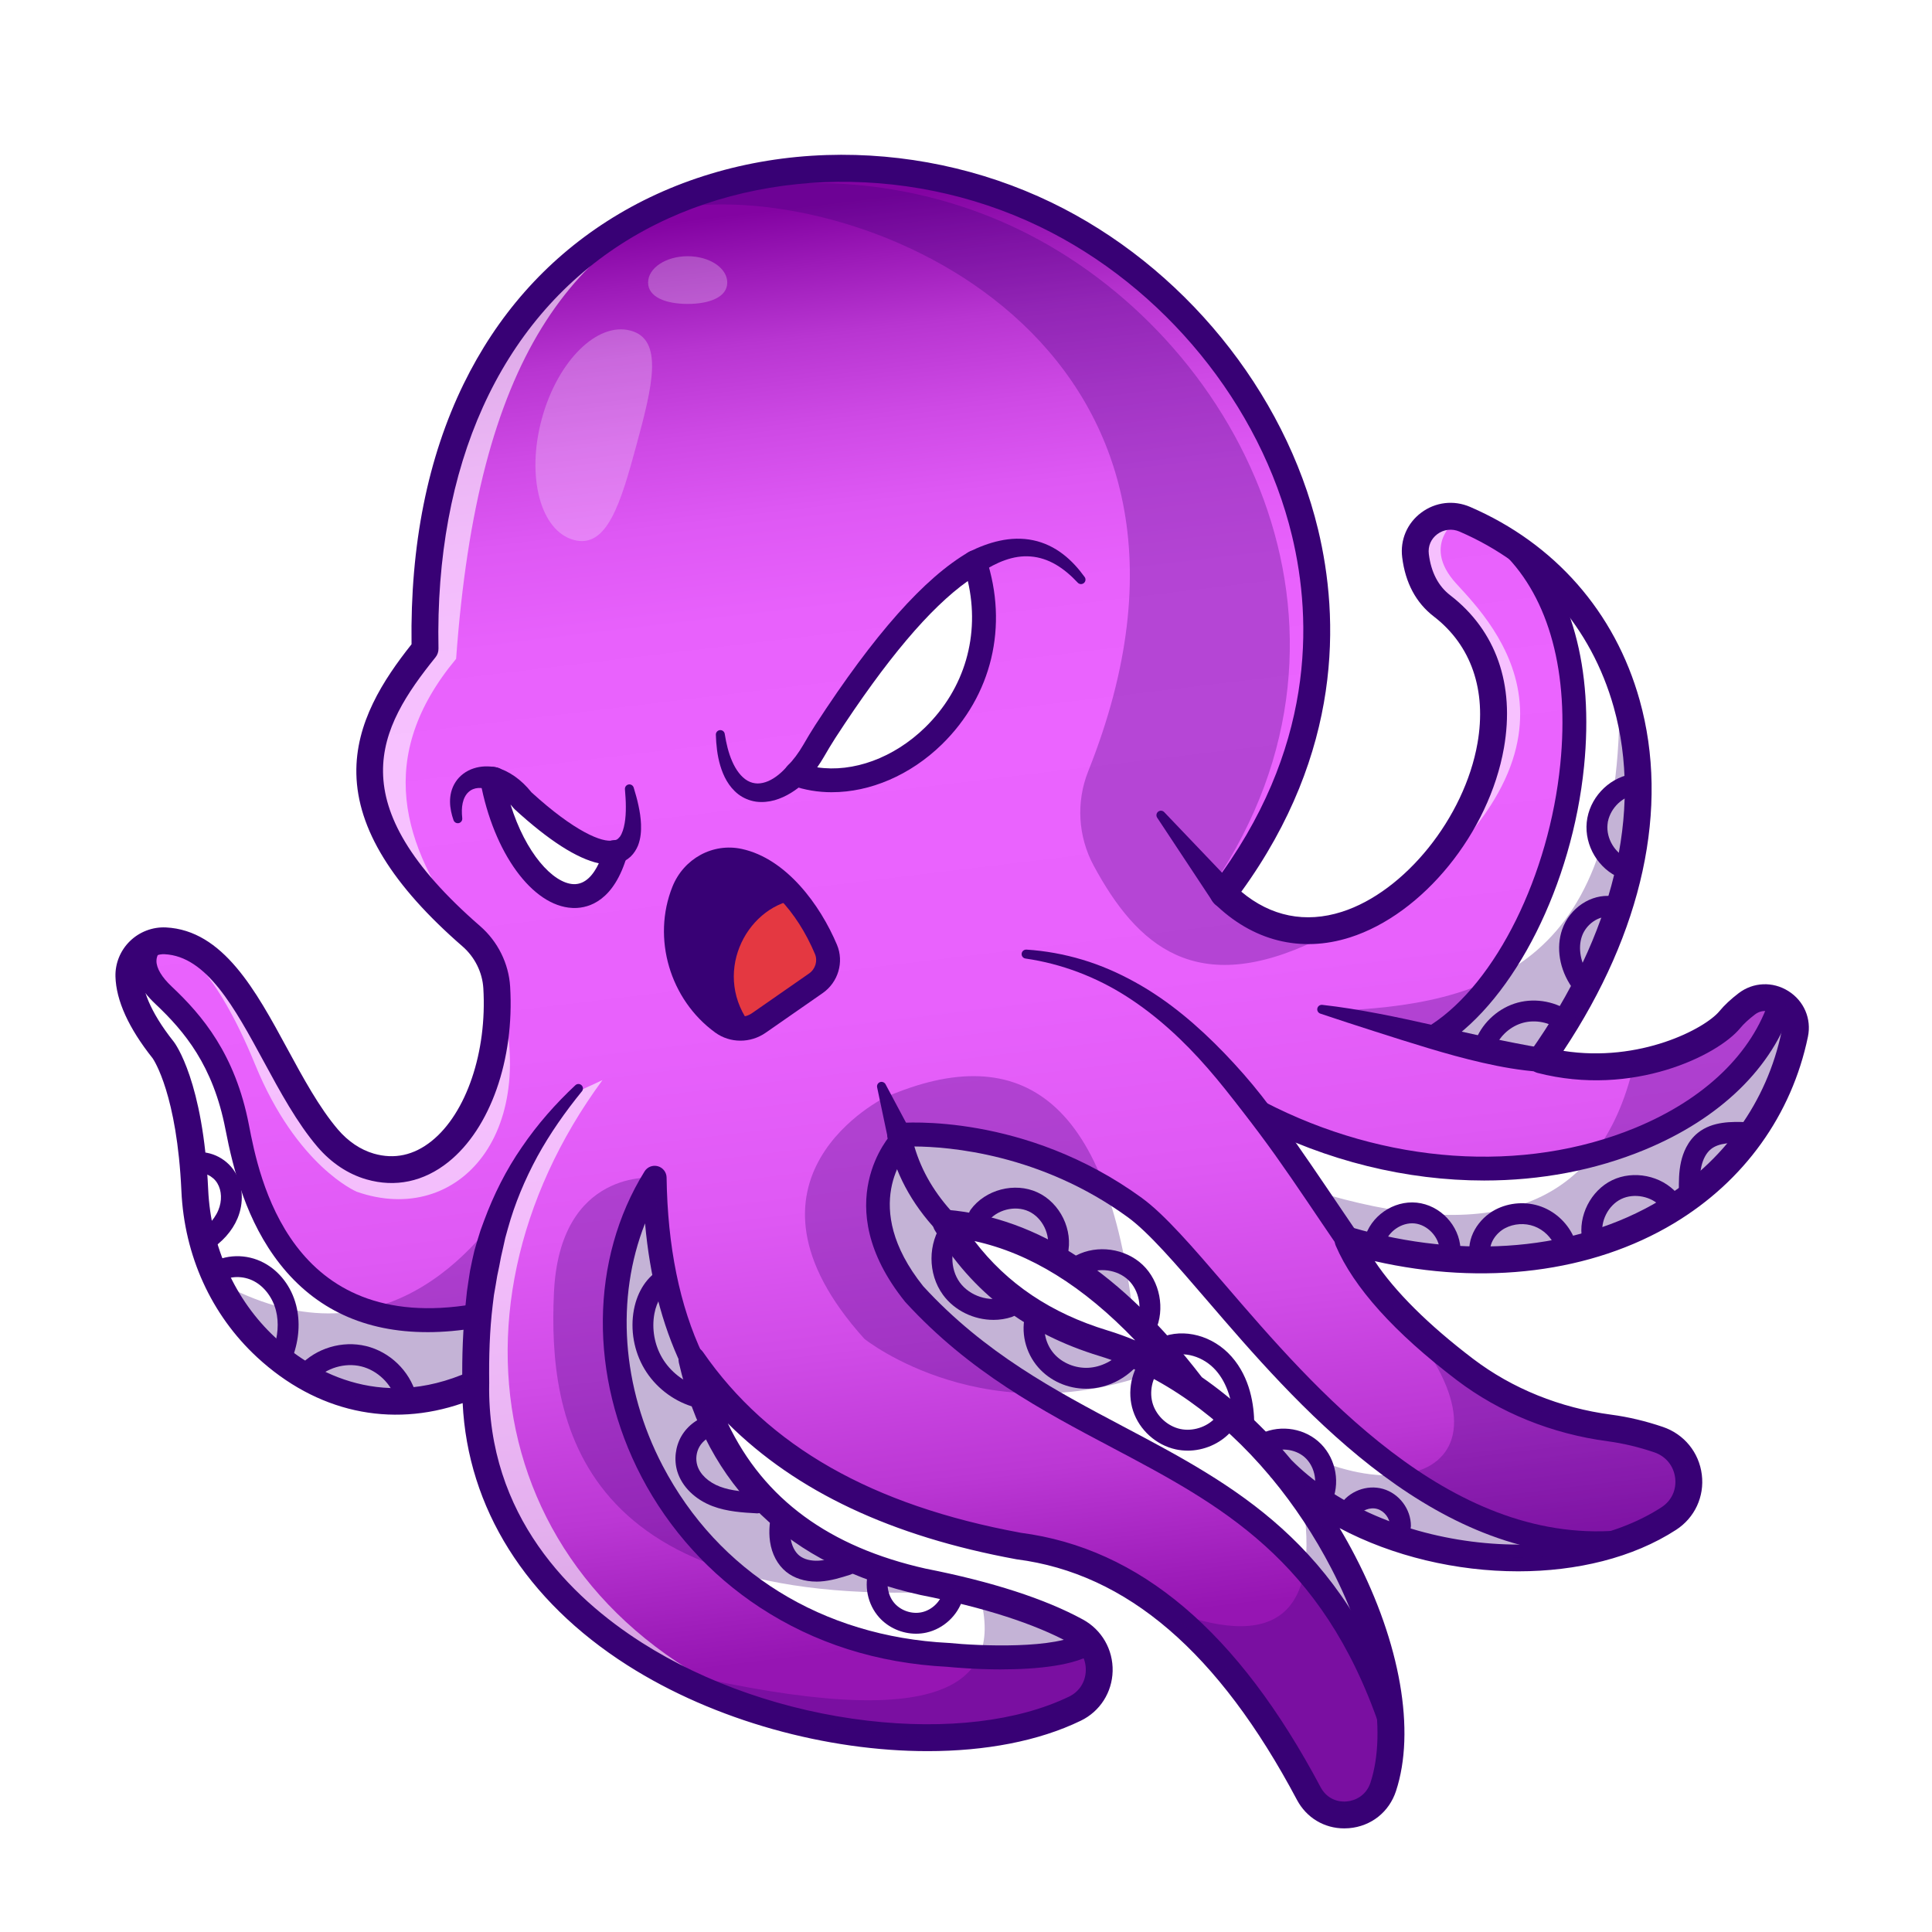 <svg width="251" height="251" viewBox="0 0 251 251" fill="none" xmlns="http://www.w3.org/2000/svg">
<g filter="url(#filter0_d_2021_4820)">
<path d="M231.444 126.257C231.405 126.233 231.387 126.223 231.387 126.223C230.096 125.422 228.362 125.332 226.934 126.42C226.089 127.068 225.319 127.758 224.728 128.473C223.043 130.523 218.329 133.172 212.284 134.175H212.282C209.555 134.637 206.556 134.756 203.441 134.333H203.438C202.368 134.191 201.284 133.981 200.19 133.701C200.193 133.693 200.198 133.69 200.201 133.683C200.224 133.652 200.247 133.618 200.271 133.587C213.228 115.239 215.319 97.72 210.346 84.389C207.627 77.093 202.79 71.054 196.461 66.811C194.543 65.52 192.485 64.4 190.307 63.46C190.087 63.364 189.862 63.294 189.636 63.232H189.634C188.747 62.996 187.855 63.035 187.052 63.294C185.077 63.929 183.607 65.862 183.898 68.198C184.188 70.53 185.103 72.99 187.342 74.714C196.479 81.743 195.312 94.052 189.535 103.567C188.519 105.241 187.366 106.825 186.098 108.279C186.096 108.287 186.09 108.29 186.088 108.29C183.929 110.765 181.453 112.864 178.804 114.373C177.521 115.106 176.2 115.697 174.857 116.125C169.546 117.818 163.885 116.97 158.932 112.071C185.02 77.715 165.171 38.023 135.812 23.86C124.623 18.464 111.64 16.585 99.409 18.7C97.929 18.956 96.456 19.27 95.002 19.646C91.047 20.657 87.203 22.119 83.564 24.031C83.556 24.034 83.554 24.039 83.549 24.039H83.541C66.947 32.769 54.63 50.992 55.221 80.299C47.264 90.167 42.272 100.757 60.483 116.975C60.727 117.193 60.978 117.413 61.235 117.633C62.971 119.145 64.117 121.213 64.446 123.473C64.488 123.74 64.519 124.012 64.534 124.287C65.374 138.296 57.73 150.331 48.075 147.544C45.909 146.92 44.029 145.577 42.565 143.859C36.401 136.637 32.654 123.776 25.754 119.58C24.453 118.789 23.038 118.305 21.472 118.227C20.876 118.196 20.298 118.284 19.767 118.471C17.983 119.098 16.69 120.814 16.742 122.815C16.799 125.023 17.823 128.172 21.221 132.439C21.221 132.439 24.681 136.951 25.305 150.629C25.492 154.755 26.498 158.785 28.263 162.443C29.797 165.651 31.918 168.58 34.574 171.04C41.533 177.484 51.222 180.49 61.807 175.737C61.782 177.551 61.872 179.314 62.082 181.022V181.045C63.806 195.303 73.326 205.904 85.519 212.708C103.138 222.536 126.344 224.436 139.664 217.977C143.088 216.316 143.725 211.985 141.527 209.315C141.087 208.776 140.527 208.304 139.853 207.936C137.106 206.438 133.192 204.805 127.629 203.291C125.349 202.672 122.79 202.068 119.924 201.506C103.683 197.872 93.507 188.416 89.901 172.652C89.899 172.644 89.899 172.642 89.899 172.642C99.116 185.97 113.812 193.452 132.323 196.858C134.107 197.086 135.838 197.439 137.528 197.913C142.44 199.282 146.965 201.653 151.154 204.911C158.38 210.525 164.596 218.765 170.033 229.014C172.216 233.124 178.255 232.562 179.704 228.143C180.513 225.678 180.824 222.84 180.684 219.763C180.274 210.772 176.023 199.766 169.144 190.301C168.276 189.101 167.361 187.929 166.412 186.786C167.198 187.592 168.035 188.354 168.924 189.08C169.01 189.15 169.098 189.222 169.188 189.292C169.603 189.627 170.033 189.951 170.471 190.27L170.479 190.277C181.298 198.115 197.925 200.575 210.296 196.394H210.299C212.642 195.601 214.832 194.57 216.799 193.292C220.83 190.677 220.019 184.578 215.47 183.036C213.573 182.393 211.416 181.83 209.109 181.524C202.295 180.622 195.797 178.088 190.323 173.928C186.998 171.398 183.701 168.57 180.951 165.587C180.458 165.061 179.986 164.524 179.535 163.99V163.982C177.983 162.145 176.669 160.258 175.705 158.36C175.5 157.959 175.311 157.552 175.134 157.147C203.438 165.4 228.466 153.026 233.17 130.337C233.536 128.59 232.714 127.078 231.441 126.259L231.444 126.257ZM143.365 170.509C134.871 167.919 127.837 163.07 122.928 154.913C135.423 155.999 145.734 164.2 154.897 176.162C151.309 173.702 147.442 171.753 143.365 170.509Z" fill="url(#paint0_linear_2021_4820)"/>
<g opacity="0.6">
<path d="M178.688 115.298L178.799 114.373C181.448 112.867 183.926 110.765 186.083 108.29C186.085 108.29 186.09 108.287 186.093 108.279C187.36 106.825 188.514 105.242 189.53 103.567C195.307 94.052 196.474 81.743 187.337 74.714C185.098 72.99 184.183 70.53 183.892 68.198C183.602 65.862 185.069 63.929 187.047 63.294C188.485 63.268 189.631 63.232 189.631 63.232C189.631 63.232 184.367 66.549 189.208 71.839C194.053 77.135 209.786 93.088 178.685 115.298H178.688Z" fill="white"/>
</g>
<g opacity="0.6">
<path d="M46.334 150.821C46.334 150.821 38.561 147.555 33.138 134.284C27.884 121.428 23.447 119.303 23.172 119.178L25.756 119.585C32.656 123.782 36.404 136.64 42.568 143.864C44.032 145.58 45.911 146.925 48.078 147.549C57.733 150.336 65.377 138.302 64.537 124.292C64.521 124.017 64.49 123.745 64.449 123.478H64.451C70.732 142.97 59.592 155.463 46.334 150.823V150.821Z" fill="white"/>
</g>
<g opacity="0.6">
<path d="M59.26 81.59C48.695 94.283 52.22 105.822 60.483 116.975C42.272 100.757 47.264 90.167 55.221 80.299C54.628 50.992 66.945 32.769 83.541 24.042H83.543L83.546 24.039C83.549 24.039 83.554 24.037 83.562 24.031C87.201 22.119 91.044 20.657 95 19.646C74.142 26.748 62.082 42.46 59.257 81.59H59.26Z" fill="white"/>
</g>
<g opacity="0.6">
<path d="M104.58 219.761C63.985 206.889 55.685 167.051 78.274 136.319L74.57 138.042L72.655 140.258C49.786 170.68 62.082 212.13 104.58 219.763V219.761Z" fill="white"/>
</g>
<path d="M141.53 209.315C139.996 214.437 123.153 210.997 123.153 210.997C87.252 209.188 70.581 172.318 85.055 149.006C85.179 157.86 86.662 165.823 89.899 172.639C89.899 172.639 89.899 172.642 89.901 172.65C93.509 188.414 103.683 197.869 119.924 201.503C129.783 203.444 135.981 205.819 139.853 207.934C140.527 208.302 141.084 208.773 141.527 209.312L141.53 209.315Z" fill="white"/>
<path d="M79.99 106.693C76.724 118.009 66.553 111.327 63.938 97.282L63.985 97.17C65.302 97.531 66.701 98.445 67.909 99.995C72.974 104.63 77.439 107.284 79.99 106.696V106.693Z" fill="white"/>
<path d="M103.416 96.592C104.224 95.771 104.999 94.755 105.697 93.555C106.189 92.71 106.684 91.865 107.218 91.04C113.123 81.951 120.03 72.876 126.66 69.045C132.469 86.665 115.673 100.962 103.413 96.592H103.416Z" fill="white"/>
<path d="M233.173 130.331C228.468 153.021 203.441 165.395 175.137 157.142C175.311 157.544 175.502 157.951 175.707 158.355L163.564 140.528C192.765 155.688 225.33 145.258 231.387 126.221C231.387 126.221 231.405 126.231 231.444 126.254C232.714 127.071 233.536 128.582 233.173 130.331Z" fill="white"/>
<path d="M200.271 133.587L186.806 130.409C202.839 119.948 212.137 82.269 196.453 66.811H196.455C214.355 78.809 220.312 105.2 200.268 133.587H200.271Z" fill="white"/>
<path d="M62.082 181.024C61.872 179.316 61.779 177.554 61.807 175.739C51.222 180.493 41.533 177.486 34.574 171.043C28.887 165.773 25.658 158.373 25.305 150.631C24.681 136.954 21.221 132.441 21.221 132.441C17.823 128.175 16.799 125.026 16.742 122.817C16.692 120.819 17.986 119.101 19.767 118.473H19.774C19.774 118.473 16.734 121.042 21.252 125.303C25.772 129.564 29.261 134.408 30.811 142.417C32.361 150.427 37.026 171.162 61.792 166.955L62.082 181.024Z" fill="white"/>
<path d="M147.434 152.881C132.518 142.031 116.826 143.454 116.826 143.454C116.907 143.848 117 144.232 117.101 144.613L116.953 144.356C116.953 144.356 109.336 152.365 118.763 164.117C139.879 187.17 168.162 183.295 180.681 219.763H180.684C180.222 209.629 174.888 196.946 166.415 186.783C176.697 197.322 196.246 201.143 210.296 196.392H210.299C179.403 198.826 158.341 160.818 147.432 152.881H147.434ZM143.365 170.509C134.871 167.919 127.837 163.07 122.928 154.913C135.423 155.999 145.734 164.2 154.897 176.162C151.309 173.702 147.442 171.753 143.365 170.509Z" fill="white"/>
<path d="M174.632 233.539C172.042 233.539 169.73 232.158 168.494 229.828C158.313 210.647 146.408 200.427 132.101 198.585C132.07 198.582 132.038 198.577 132.007 198.569C115.818 195.593 103.473 189.79 94.559 180.926C99.263 190.783 107.75 196.988 120.284 199.798C128.897 201.493 135.763 203.717 140.69 206.404C143.14 207.739 144.617 210.308 144.55 213.107C144.482 215.878 142.901 218.345 140.423 219.545C134.908 222.22 127.967 223.503 120.512 223.503C107.485 223.503 92.882 219.589 81.514 212.348C68.29 203.924 60.766 191.908 60.107 178.29C50.704 181.561 41.09 179.451 33.39 172.321C27.439 166.808 23.947 159.133 23.566 150.709C23.001 138.27 20.013 133.753 19.837 133.496C16.711 129.567 15.086 125.987 15 122.864C14.956 121.153 15.638 119.479 16.877 118.271C18.123 117.053 19.831 116.405 21.56 116.49C28.986 116.861 33.234 124.694 37.34 132.268C39.374 136.021 41.482 139.903 43.895 142.731C45.224 144.289 46.839 145.375 48.56 145.873C51.233 146.645 53.76 146.095 56.069 144.247C60.587 140.629 63.29 132.651 62.793 124.393C62.668 122.322 61.683 120.339 60.089 118.953C50.958 111.016 46.448 103.684 46.298 96.533C46.16 89.941 49.779 84.343 53.467 79.701C53.285 66.821 55.564 55.445 60.234 45.881C64.568 37.012 70.83 29.902 78.847 24.755C87.097 19.459 96.962 16.481 107.379 16.142C117.451 15.815 127.544 17.94 136.569 22.292C153.632 30.521 166.918 46.812 171.244 64.802C174.007 76.292 174.45 93.671 161.268 111.846C165.109 115.065 169.595 115.969 174.323 114.464C182.511 111.854 190.256 102.232 191.951 92.559C193.156 85.683 191.142 79.838 186.28 76.095C183.965 74.315 182.581 71.728 182.169 68.41C181.886 66.145 182.809 63.975 184.636 62.607C186.49 61.218 188.869 60.938 191 61.858C201.992 66.609 209.812 75.517 213.015 86.948C216.932 100.921 213.415 117.022 203.114 132.527C213.046 134.087 221.512 129.642 223.388 127.364C224.018 126.599 224.855 125.814 225.879 125.033C227.774 123.587 230.309 123.481 232.341 124.759C234.368 126.034 235.366 128.361 234.881 130.686C232.776 140.836 226.6 149.442 217.486 154.921C206.81 161.341 192.824 163.075 178.602 159.843C181.223 163.793 185.567 168.116 191.381 172.536C196.463 176.4 202.676 178.909 209.343 179.793C211.535 180.083 213.788 180.617 216.038 181.382C218.795 182.318 220.734 184.692 221.094 187.577C221.452 190.433 220.172 193.183 217.759 194.748C212.126 198.403 204.814 200.14 197.246 200.142C189.24 200.142 180.945 198.198 174.038 194.528C174.746 195.715 175.425 196.933 176.067 198.175C181.941 209.494 183.924 220.901 181.365 228.685C180.469 231.419 178.131 233.27 175.264 233.513C175.054 233.531 174.844 233.539 174.637 233.539H174.632ZM132.593 195.132C148.082 197.146 160.835 207.962 171.573 228.192C172.252 229.47 173.517 230.162 174.963 230.038C176.099 229.942 177.506 229.247 178.048 227.593C180.285 220.784 178.335 210.126 172.968 199.777C170.754 195.51 168.139 191.571 165.231 188.061C165.21 188.041 165.189 188.017 165.166 187.997C165.083 187.911 165.01 187.82 164.951 187.727C158.575 180.14 150.827 174.607 142.857 172.175C133.316 169.267 126.31 163.915 121.435 155.813C121.098 155.25 121.103 154.548 121.45 153.99C121.798 153.433 122.428 153.122 123.081 153.177C134.861 154.2 145.675 161.313 156.138 174.918C160.309 177.813 164.243 181.449 167.768 185.669C173.219 191.195 181.739 195.054 191.165 196.27C200.626 197.488 209.625 195.868 215.856 191.822C217.16 190.975 217.823 189.549 217.632 188.007C217.435 186.436 216.419 185.192 214.915 184.681C212.881 183.992 210.854 183.51 208.884 183.248C201.619 182.284 194.836 179.539 189.271 175.309C181.153 169.138 175.858 163.257 173.535 157.829C173.271 157.21 173.385 156.492 173.833 155.986C174.279 155.481 174.979 155.279 175.627 155.468C190.256 159.734 204.859 158.443 215.69 151.93C223.958 146.959 229.562 139.162 231.467 129.976C231.747 128.623 230.786 127.898 230.482 127.708C230.179 127.517 229.101 126.959 227.991 127.804C227.18 128.424 226.535 129.02 226.076 129.58C223.189 133.087 212.16 138.581 199.755 135.391C199.2 135.248 198.749 134.841 198.552 134.302C198.355 133.763 198.436 133.162 198.768 132.695C209.602 117.403 213.466 101.491 209.656 87.891C206.74 77.492 199.623 69.385 189.615 65.061C188.646 64.642 187.565 64.769 186.728 65.398C185.904 66.018 185.502 66.959 185.629 67.983C185.922 70.341 186.858 72.143 188.408 73.335C194.348 77.907 196.829 84.949 195.388 93.163C193.457 104.181 184.857 114.767 175.386 117.786C168.968 119.831 162.691 118.243 157.706 113.313C157.084 112.696 157.014 111.716 157.543 111.019C170.868 93.472 170.505 76.645 167.856 65.619C163.769 48.618 151.201 33.22 135.058 25.433C117.43 16.932 96.109 17.816 80.734 27.689C64.926 37.839 56.486 56.508 56.966 80.263C56.974 80.673 56.836 81.074 56.58 81.393C49.112 90.654 43.936 100.294 62.378 116.319C64.674 118.315 66.095 121.179 66.276 124.181C66.846 133.662 63.697 142.607 58.252 146.966C55.05 149.527 51.365 150.307 47.596 149.219C45.214 148.532 43.019 147.07 41.243 144.991C38.592 141.886 36.396 137.84 34.276 133.926C30.461 126.889 26.855 120.244 21.387 119.969C20.627 119.933 19.87 120.22 19.316 120.762C18.764 121.301 18.471 122.014 18.489 122.768C18.53 124.391 19.277 127.195 22.587 131.355C22.76 131.583 26.41 136.492 27.047 150.551C27.384 157.946 30.559 164.947 35.759 169.762C40.041 173.725 49.024 179.568 61.095 174.148C61.639 173.904 62.269 173.953 62.767 174.283C63.264 174.609 63.56 175.169 63.552 175.765C63.293 192.963 74.197 203.553 83.388 209.408C91.703 214.706 102.109 218.304 112.685 219.54C122.954 220.74 132.264 219.628 138.902 216.412C140.219 215.772 141.027 214.507 141.064 213.027C141.1 211.516 140.335 210.186 139.018 209.468C134.4 206.949 127.863 204.844 119.587 203.216C119.571 203.214 119.558 203.211 119.543 203.206C102.446 199.38 91.9 189.228 88.196 173.028C88.009 172.214 88.427 171.38 89.194 171.043C89.959 170.706 90.855 170.96 91.33 171.647C99.797 183.893 113.296 191.576 132.591 195.129L132.593 195.132ZM126.606 157.236C130.851 162.793 136.535 166.605 143.876 168.842C145.086 169.21 146.289 169.646 147.484 170.143C140.719 163.075 133.819 158.811 126.606 157.236Z" fill="#380175"/>
<path d="M60.066 175.773C60.006 172.23 60.138 168.666 60.525 165.107L60.664 163.772L60.859 162.44L61.064 161.108C61.149 160.665 61.242 160.224 61.336 159.783L61.636 158.467C61.758 158.031 61.885 157.598 62.017 157.168L62.417 155.875L62.883 154.602C64.135 151.217 65.763 147.969 67.803 145.028C69.817 142.07 72.178 139.393 74.752 136.987C74.987 136.767 75.356 136.78 75.576 137.016C75.778 137.231 75.783 137.56 75.602 137.781C73.417 140.463 71.439 143.283 69.806 146.261C68.189 149.25 66.877 152.368 65.981 155.61L65.644 156.823L65.371 158.055L65.091 159.283L64.856 160.522L64.597 161.756L64.389 163.003L64.171 164.249L64.016 165.509C63.606 168.871 63.511 172.287 63.557 175.708V175.721C63.57 176.683 62.8 177.476 61.839 177.489C60.877 177.502 60.084 176.737 60.071 175.773H60.066Z" fill="#380175"/>
<path d="M130.107 212.884C126.676 212.884 123.768 212.617 123.037 212.545C113.996 212.083 105.811 209.486 98.704 204.823C92.247 200.588 86.936 194.728 83.349 187.88C76.504 174.809 76.652 159.602 83.735 148.19C84.098 147.604 84.803 147.329 85.467 147.513C86.13 147.697 86.592 148.296 86.602 148.985C86.726 157.943 88.305 165.677 91.296 171.976C91.664 172.748 91.335 173.674 90.56 174.039C89.785 174.407 88.862 174.075 88.494 173.303C85.998 168.044 84.427 161.885 83.803 154.934C79.982 164.61 80.739 176.211 86.094 186.436C93.32 200.236 106.855 208.62 123.228 209.445C123.254 209.445 123.28 209.447 123.306 209.45C127.046 209.826 137.445 210.308 140.625 208.048C141.323 207.553 142.292 207.716 142.787 208.413C143.282 209.11 143.119 210.077 142.422 210.575C139.801 212.438 134.519 212.879 130.105 212.879L130.107 212.884Z" fill="#380175"/>
<path d="M207.474 198.048C185.282 198.048 168.263 178.251 156.838 164.959C152.748 160.201 149.215 156.092 146.519 154.133C135.188 145.893 123.262 144.973 118.791 144.947C119.758 148.221 121.458 151.087 124.053 153.853C124.638 154.478 124.607 155.457 123.983 156.043C123.358 156.629 122.378 156.598 121.793 155.973C118.369 152.326 116.246 148.332 115.302 143.765C115.214 143.332 115.313 142.881 115.574 142.529C115.839 142.174 116.241 141.948 116.679 141.909C117.342 141.85 133.124 140.564 148.339 151.627C151.325 153.799 154.967 158.034 159.184 162.94C170.702 176.338 188.107 196.581 210.172 194.842C211.025 194.772 211.771 195.412 211.839 196.265C211.906 197.117 211.268 197.864 210.416 197.931C209.426 198.009 208.441 198.048 207.469 198.048H207.474Z" fill="#380175"/>
<path d="M115.37 143.983L113.954 137.26C113.887 136.943 114.092 136.63 114.408 136.565C114.67 136.51 114.926 136.637 115.046 136.863L118.28 142.925C118.687 143.688 118.4 144.636 117.635 145.043C116.873 145.45 115.924 145.162 115.517 144.4C115.447 144.268 115.396 144.123 115.367 143.986L115.37 143.983Z" fill="#380175"/>
<path d="M133.353 119.37C135.807 119.526 138.254 119.971 140.631 120.684C143.007 121.394 145.299 122.397 147.473 123.603C151.838 126.008 155.646 129.284 159.062 132.822C160.77 134.6 162.4 136.443 163.909 138.371C165.42 140.3 166.83 142.29 168.227 144.281C171.021 148.262 173.696 152.295 176.412 156.269C176.897 156.976 176.715 157.941 176.008 158.423C175.3 158.907 174.339 158.726 173.854 158.021C171.112 154.022 168.463 149.989 165.679 146.08C164.287 144.126 162.849 142.215 161.389 140.334C159.93 138.452 158.471 136.578 156.911 134.795C153.803 131.226 150.324 127.993 146.367 125.459C142.414 122.931 137.935 121.21 133.226 120.529C132.907 120.482 132.686 120.187 132.733 119.87C132.777 119.57 133.044 119.355 133.342 119.373H133.347L133.353 119.37Z" fill="#380175"/>
<path d="M192.819 149.369C182.768 149.369 172.379 146.855 162.849 141.907C162.089 141.513 161.794 140.577 162.188 139.818C162.582 139.058 163.517 138.763 164.277 139.157C179.914 147.275 197.938 148.527 212.494 142.508C221.468 138.799 227.652 132.848 229.909 125.751C230.169 124.935 231.04 124.484 231.856 124.743C232.672 125.002 233.123 125.873 232.864 126.69C230.327 134.673 223.513 141.306 213.681 145.372C207.215 148.047 200.107 149.369 192.822 149.369H192.819Z" fill="#380175"/>
<path d="M171.775 126.547C174.225 126.819 176.653 127.224 179.066 127.682C181.479 128.139 183.872 128.67 186.251 129.201C188.63 129.735 190.992 130.285 193.34 130.793C195.691 131.301 198.029 131.759 200.372 132.164H200.382C201.227 132.309 201.795 133.112 201.65 133.957C201.515 134.751 200.792 135.297 200.009 135.243C197.5 135.062 195.033 134.624 192.617 134.071C190.199 133.522 187.827 132.856 185.481 132.151C183.136 131.443 180.811 130.71 178.491 129.961C176.168 129.214 173.851 128.47 171.532 127.685C171.226 127.581 171.06 127.252 171.163 126.944C171.252 126.679 171.516 126.521 171.783 126.55L171.775 126.547Z" fill="#380175"/>
<path d="M186.808 131.959C186.303 131.959 185.805 131.713 185.51 131.257C185.041 130.541 185.243 129.58 185.961 129.113C194.374 123.623 201.261 109.707 202.71 95.273C203.894 83.467 201.287 73.75 195.367 67.915C194.758 67.314 194.75 66.334 195.351 65.722C195.953 65.113 196.932 65.106 197.544 65.707C204.146 72.215 207.075 82.824 205.794 95.581C204.257 110.884 196.8 125.741 187.656 131.708C187.394 131.879 187.101 131.959 186.811 131.959H186.808Z" fill="#380175"/>
<path d="M157.564 113.157L150.337 102.23C150.159 101.96 150.234 101.6 150.503 101.421C150.742 101.263 151.055 101.304 151.247 101.504L160.293 110.983C160.962 111.682 160.936 112.789 160.236 113.458C159.536 114.127 158.429 114.101 157.761 113.401C157.691 113.328 157.621 113.24 157.566 113.157H157.564Z" fill="#380175"/>
<path d="M55.512 169.068C47.425 169.068 41.005 166.108 36.376 160.227C32.029 154.706 30.305 147.967 29.289 142.713C27.688 134.434 23.971 129.997 20.192 126.433C18.173 124.531 17.177 122.605 17.229 120.71C17.286 118.611 18.626 117.418 18.779 117.289L20.78 119.658L20.806 119.634C20.785 119.653 20.326 120.091 20.326 120.845C20.326 121.796 21.013 122.95 22.32 124.181C26.277 127.91 30.562 132.962 32.335 142.127C33.644 148.895 37.63 169.493 61.533 165.431C62.375 165.286 63.176 165.856 63.321 166.699C63.464 167.544 62.896 168.342 62.054 168.487C59.768 168.876 57.585 169.07 55.517 169.07L55.512 169.068Z" fill="#380175"/>
<path d="M180.681 221.31C180.038 221.31 179.437 220.906 179.217 220.263C171.741 198.486 158.479 191.472 144.441 184.049C135.361 179.246 125.973 174.283 117.622 165.164C117.599 165.138 117.578 165.112 117.557 165.086C107.4 152.425 115.751 143.379 115.836 143.288C116.427 142.669 117.407 142.643 118.026 143.234C118.646 143.822 118.672 144.799 118.086 145.419C117.801 145.725 111.588 152.653 119.944 163.106C127.925 171.802 137.059 176.633 145.892 181.307C160.49 189.028 174.276 196.319 182.151 219.255C182.428 220.064 181.998 220.945 181.189 221.225C181.023 221.282 180.852 221.31 180.686 221.31H180.681Z" fill="#380175"/>
<path d="M74.63 113.966C74.531 113.966 74.438 113.966 74.347 113.958C69.156 113.707 64.135 106.812 62.414 97.564C62.36 97.269 62.391 96.966 62.505 96.688L62.551 96.577C62.849 95.856 63.638 95.47 64.392 95.675C66.113 96.144 67.72 97.271 69.047 98.935C74.661 104.054 78.258 105.503 79.64 105.184C80.174 105.06 80.736 105.229 81.115 105.628C81.493 106.027 81.631 106.594 81.478 107.123C79.783 112.994 76.571 113.966 74.627 113.966H74.63ZM66.325 100.514C68.282 106.838 71.831 110.736 74.498 110.866C76.076 110.933 77.123 109.588 77.797 108.16C74.956 107.543 71.294 105.192 66.862 101.138C66.797 101.081 66.74 101.017 66.686 100.949C66.569 100.799 66.447 100.654 66.323 100.514H66.325Z" fill="#380175"/>
<path d="M82.33 98.329C82.558 99.083 82.781 99.845 82.945 100.636C83.116 101.424 83.248 102.235 83.279 103.093C83.305 103.948 83.266 104.863 82.888 105.853C82.68 106.346 82.382 106.851 81.934 107.284C81.48 107.709 80.913 108.023 80.337 108.201L80.187 108.248C79.36 108.507 78.479 108.049 78.217 107.219C77.958 106.392 78.417 105.511 79.246 105.249C79.373 105.208 79.51 105.187 79.64 105.179C79.814 105.172 79.954 105.148 80.101 105.089C80.241 105.021 80.392 104.884 80.542 104.695C80.83 104.288 81.034 103.647 81.151 102.971C81.273 102.289 81.312 101.556 81.307 100.812C81.312 100.068 81.252 99.314 81.19 98.554V98.539C81.161 98.217 81.4 97.935 81.721 97.909C82.001 97.886 82.25 98.064 82.328 98.324L82.33 98.329Z" fill="#380175"/>
<path d="M105.997 123.745L98.6 128.895C98.312 129.092 98.012 129.253 97.693 129.372C96.423 129.86 94.961 129.714 93.831 128.893C88.201 124.798 86.493 117.553 88.795 111.784C89.961 108.87 92.983 107.141 96.052 107.813C98.755 108.401 101.306 110.316 103.418 112.864C104.999 114.767 106.337 117.022 107.311 119.347C107.978 120.93 107.413 122.768 105.997 123.748V123.745Z" fill="#380175"/>
<path d="M58.92 102.556C58.669 101.82 58.477 101.035 58.467 100.182C58.456 99.34 58.651 98.407 59.19 97.588C59.718 96.766 60.587 96.128 61.533 95.828C62.481 95.514 63.474 95.509 64.394 95.675L64.49 95.69C65.343 95.843 65.908 96.657 65.758 97.507C65.605 98.357 64.793 98.925 63.941 98.775C63.816 98.754 63.692 98.712 63.583 98.666C63.106 98.456 62.603 98.339 62.137 98.373C61.67 98.404 61.235 98.567 60.874 98.897C60.512 99.223 60.239 99.731 60.11 100.33C59.978 100.929 59.98 101.597 60.053 102.274V102.305C60.092 102.624 59.858 102.911 59.54 102.948C59.265 102.976 59.011 102.808 58.925 102.556H58.92Z" fill="#380175"/>
<path d="M125.885 67.705C127.134 67.078 128.464 66.554 129.877 66.251C131.282 65.943 132.787 65.88 134.226 66.189C135.664 66.484 136.994 67.14 138.101 67.993C139.215 68.846 140.128 69.877 140.913 70.961C141.102 71.22 141.043 71.585 140.784 71.772C140.542 71.946 140.213 71.909 140.016 71.699L140.009 71.689C139.153 70.774 138.212 69.958 137.181 69.356C136.152 68.752 135.035 68.384 133.91 68.296C132.785 68.2 131.652 68.387 130.566 68.776C129.478 69.159 128.436 69.724 127.44 70.388C126.728 70.865 125.763 70.676 125.286 69.96C124.809 69.247 124.999 68.283 125.714 67.806C125.766 67.773 125.82 67.739 125.875 67.713L125.888 67.705H125.885Z" fill="#380175"/>
<path d="M94.157 91.354C94.354 92.593 94.639 93.816 95.122 94.907C95.591 95.993 96.283 96.955 97.123 97.432C97.54 97.671 97.983 97.777 98.431 97.787C98.885 97.782 99.349 97.676 99.805 97.481C100.723 97.082 101.581 96.354 102.312 95.504C102.871 94.853 103.851 94.778 104.502 95.338C105.152 95.898 105.228 96.877 104.668 97.528C104.626 97.577 104.58 97.624 104.533 97.668L104.517 97.681C103.434 98.65 102.174 99.516 100.642 99.959C99.878 100.172 99.041 100.262 98.206 100.148C97.371 100.024 96.563 99.684 95.92 99.189C95.275 98.692 94.782 98.077 94.409 97.44C94.036 96.8 93.774 96.131 93.574 95.465C93.178 94.125 93.046 92.779 93.001 91.455C92.991 91.134 93.243 90.864 93.564 90.854C93.862 90.843 94.113 91.058 94.157 91.344V91.354Z" fill="#380175"/>
<path d="M105.997 123.745L98.6 128.895C98.312 129.092 98.012 129.253 97.693 129.372C92.392 122.758 96.775 113.945 103.416 112.864C104.997 114.767 106.334 117.022 107.309 119.347C107.975 120.93 107.41 122.768 105.995 123.748L105.997 123.745Z" fill="#E43841"/>
<path d="M108.079 98.925C106.293 98.925 104.546 98.64 102.895 98.052C102.397 97.873 102.024 97.453 101.905 96.937C101.785 96.421 101.941 95.879 102.312 95.504C103.058 94.747 103.745 93.829 104.357 92.774C104.867 91.898 105.37 91.04 105.92 90.195C113.586 78.392 120.118 71.036 125.888 67.7C126.292 67.467 126.779 67.428 127.215 67.594C127.65 67.76 127.99 68.115 128.135 68.558C131.028 77.332 128.868 86.359 122.365 92.71C118.249 96.727 113.032 98.922 108.081 98.922L108.079 98.925ZM106.171 95.69C110.826 96.388 116.114 94.482 120.198 90.496C125.356 85.46 127.357 78.475 125.737 71.484C120.795 74.989 115.142 81.694 108.519 91.885C108.009 92.673 107.527 93.495 107.037 94.335C106.762 94.809 106.472 95.26 106.171 95.69Z" fill="#380175"/>
<path d="M96.195 131.202C95.039 131.202 93.888 130.85 92.918 130.145C87.024 125.86 84.684 117.895 87.356 111.208C88.821 107.541 92.615 105.472 96.381 106.294C102.159 107.554 106.552 113.551 108.737 118.743C109.678 120.977 108.898 123.616 106.884 125.018L99.484 130.165C98.491 130.857 97.34 131.202 96.195 131.202ZM94.733 109.215C92.802 109.215 91.003 110.428 90.233 112.356C88.082 117.748 89.977 124.173 94.741 127.636C95.604 128.263 96.796 128.258 97.711 127.62L105.111 122.473C105.932 121.902 106.254 120.837 105.878 119.943C103.512 114.318 99.525 110.151 95.72 109.321C95.391 109.249 95.059 109.215 94.733 109.215Z" fill="#380175"/>
<path d="M26.368 158.721C25.915 158.721 25.474 158.495 25.215 158.083C24.818 157.448 25.013 156.611 25.648 156.214C26.552 155.652 27.755 154.677 28.361 153.231C28.867 152.026 28.817 150.675 28.229 149.711C27.656 148.765 26.456 148.208 25.503 148.446C24.774 148.625 24.041 148.182 23.862 147.454C23.683 146.728 24.126 145.992 24.855 145.813C26.964 145.295 29.357 146.342 30.549 148.304C31.578 149.999 31.697 152.288 30.863 154.278C30.165 155.945 28.856 157.409 27.081 158.516C26.858 158.656 26.609 158.721 26.366 158.721H26.368Z" fill="#380175"/>
<path d="M36.757 173.197C36.601 173.197 36.446 173.171 36.29 173.114C35.588 172.857 35.225 172.077 35.481 171.374C36.119 169.633 36.251 167.816 35.852 166.261C35.427 164.599 34.364 163.176 33.006 162.453C31.612 161.709 29.857 161.738 28.639 162.52C28.009 162.927 27.169 162.746 26.765 162.116C26.36 161.486 26.542 160.647 27.169 160.242C29.219 158.923 32.011 158.85 34.281 160.061C36.329 161.152 37.861 163.166 38.478 165.589C39.017 167.699 38.861 170.021 38.027 172.305C37.825 172.854 37.306 173.197 36.754 173.197H36.757Z" fill="#380175"/>
<path d="M52.751 178.855C52.16 178.855 51.619 178.466 51.448 177.87C50.852 175.778 49.032 174.029 46.919 173.515C44.807 173.002 42.386 173.723 40.898 175.306C40.385 175.853 39.527 175.879 38.98 175.366C38.434 174.853 38.408 173.995 38.921 173.448C41.088 171.139 44.478 170.13 47.557 170.877C50.636 171.623 53.187 174.075 54.053 177.123C54.257 177.844 53.84 178.593 53.119 178.8C52.995 178.837 52.871 178.852 52.746 178.852L52.751 178.855Z" fill="#380175"/>
<path d="M90.303 178.782C90.168 178.782 90.034 178.761 89.899 178.72C87.351 177.924 85.104 176.154 83.733 173.863C82.362 171.574 81.861 168.757 82.359 166.134C82.82 163.713 84.114 161.782 85.907 160.841C86.571 160.494 87.39 160.748 87.737 161.411C88.085 162.075 87.831 162.894 87.167 163.241C86.125 163.788 85.324 165.058 85.023 166.639C84.648 168.617 85.023 170.739 86.058 172.466C87.092 174.192 88.787 175.527 90.707 176.128C91.423 176.351 91.819 177.113 91.597 177.828C91.415 178.409 90.881 178.78 90.303 178.78V178.782Z" fill="#380175"/>
<path d="M98.393 192.608C98.367 192.608 98.341 192.608 98.317 192.608C96.521 192.509 94.487 192.395 92.587 191.68C90.314 190.824 88.598 189.142 87.999 187.185C87.535 185.666 87.735 183.943 88.533 182.569C89.331 181.198 90.733 180.171 92.283 179.824C93.014 179.661 93.74 180.122 93.903 180.853C94.067 181.584 93.605 182.31 92.874 182.473C92.05 182.657 91.304 183.204 90.879 183.935C90.454 184.666 90.347 185.583 90.594 186.392C90.949 187.553 92.053 188.58 93.543 189.142C95.054 189.712 96.788 189.808 98.468 189.902C99.217 189.943 99.787 190.583 99.746 191.33C99.707 192.053 99.108 192.61 98.393 192.61V192.608Z" fill="#380175"/>
<path d="M106.065 201.477C104.538 201.477 103.157 201.031 102.135 200.204C101.023 199.302 100.28 197.916 100.041 196.293C99.826 194.824 100.046 193.401 100.264 192.322C100.412 191.589 101.127 191.112 101.861 191.26C102.594 191.407 103.071 192.123 102.923 192.856C102.75 193.719 102.571 194.844 102.726 195.899C102.864 196.83 103.271 197.631 103.843 198.097C104.447 198.585 105.352 198.818 106.391 198.756C107.462 198.691 108.579 198.333 109.657 197.991C110.37 197.765 111.134 198.157 111.36 198.872C111.588 199.585 111.194 200.35 110.479 200.575C109.299 200.951 107.959 201.376 106.555 201.464C106.389 201.475 106.225 201.48 106.065 201.48V201.477Z" fill="#380175"/>
<path d="M119.014 208.247C117.215 208.247 115.432 207.483 114.222 206.132C112.705 204.442 112.2 201.962 112.933 199.813C113.174 199.103 113.947 198.724 114.654 198.968C115.362 199.209 115.743 199.979 115.499 200.689C115.085 201.905 115.383 203.367 116.241 204.323C117.099 205.279 118.519 205.736 119.773 205.453C121.028 205.173 122.119 204.157 122.49 202.926C122.705 202.208 123.462 201.801 124.177 202.016C124.895 202.231 125.302 202.988 125.087 203.704C124.434 205.878 122.58 207.604 120.364 208.099C119.919 208.198 119.465 208.247 119.014 208.247Z" fill="#380175"/>
<path d="M129.06 167.474C126.533 167.474 124.009 166.279 122.505 164.213C120.52 161.486 120.522 157.531 122.51 154.807C122.951 154.203 123.801 154.068 124.405 154.511C125.009 154.952 125.141 155.802 124.701 156.406C123.407 158.176 123.407 160.846 124.698 162.616C125.989 164.387 128.531 165.206 130.61 164.519C131.323 164.286 132.088 164.672 132.323 165.382C132.559 166.092 132.173 166.859 131.46 167.095C130.683 167.352 129.872 167.476 129.06 167.476V167.474Z" fill="#380175"/>
<path d="M141.095 176.418C138.718 176.418 136.426 175.405 134.895 173.658C133.194 171.719 132.567 169.011 133.257 166.592C133.461 165.872 134.213 165.455 134.934 165.659C135.654 165.864 136.071 166.616 135.867 167.336C135.434 168.858 135.854 170.636 136.935 171.872C138.002 173.088 139.708 173.785 141.393 173.699C143.046 173.614 144.708 172.777 145.838 171.463C146.325 170.895 147.183 170.83 147.751 171.317C148.318 171.805 148.383 172.663 147.896 173.23C146.268 175.122 143.951 176.281 141.535 176.408C141.39 176.416 141.242 176.418 141.097 176.418H141.095Z" fill="#380175"/>
<path d="M154.295 184.461C153.782 184.461 153.269 184.409 152.763 184.3C150.21 183.748 148.031 181.789 147.212 179.306C146.392 176.825 146.978 173.953 148.704 171.989C149.2 171.426 150.055 171.372 150.617 171.864C151.18 172.359 151.234 173.215 150.742 173.777C149.656 175.014 149.272 176.893 149.788 178.456C150.304 180.019 151.729 181.302 153.336 181.649C154.943 181.996 156.773 181.416 157.888 180.208C158.396 179.656 159.254 179.622 159.803 180.13C160.355 180.638 160.389 181.496 159.881 182.045C158.46 183.588 156.379 184.464 154.293 184.464L154.295 184.461Z" fill="#380175"/>
<path d="M137.386 160.024C137.282 160.024 137.176 160.011 137.069 159.988C136.341 159.814 135.893 159.084 136.066 158.355C136.525 156.435 135.439 154.2 133.645 153.374C131.852 152.547 129.446 153.177 128.285 154.771C127.845 155.377 126.997 155.509 126.391 155.069C125.784 154.628 125.652 153.78 126.093 153.174C128.008 150.541 131.823 149.545 134.781 150.909C137.738 152.269 139.462 155.818 138.705 158.982C138.557 159.605 138 160.024 137.388 160.024H137.386Z" fill="#380175"/>
<path d="M148.87 169.685C148.681 169.685 148.489 169.646 148.308 169.56C147.626 169.249 147.328 168.443 147.639 167.764C148.45 165.988 147.997 163.635 146.579 162.29C145.164 160.945 142.79 160.613 141.058 161.515C140.395 161.862 139.576 161.606 139.228 160.939C138.881 160.276 139.14 159.457 139.804 159.109C142.559 157.671 146.193 158.182 148.448 160.32C150.703 162.461 151.397 166.064 150.107 168.889C149.879 169.386 149.386 169.682 148.873 169.682L148.87 169.685Z" fill="#380175"/>
<path d="M161.586 182.406C160.84 182.406 160.233 181.802 160.231 181.053C160.223 178.181 159.419 175.69 157.968 174.044C156.348 172.204 153.772 171.46 151.841 172.274C151.151 172.564 150.355 172.243 150.065 171.551C149.775 170.861 150.099 170.066 150.788 169.775C153.808 168.5 157.6 169.519 160.005 172.251C162.423 174.995 162.939 178.546 162.947 181.045C162.947 181.794 162.343 182.403 161.594 182.406H161.589H161.586Z" fill="#380175"/>
<path d="M171.876 191.731C171.713 191.731 171.547 191.703 171.386 191.641C170.689 191.371 170.342 190.586 170.611 189.886C171.208 188.349 170.718 186.374 169.471 185.296C168.224 184.215 166.203 184.01 164.764 184.816C164.111 185.182 163.284 184.948 162.919 184.298C162.553 183.645 162.784 182.818 163.437 182.452C165.902 181.071 169.113 181.397 171.249 183.248C173.385 185.099 174.162 188.232 173.141 190.868C172.934 191.405 172.421 191.734 171.876 191.734V191.731Z" fill="#380175"/>
<path d="M181.943 195.596C181.194 195.596 180.588 194.989 180.588 194.24C180.588 193.271 179.857 192.304 178.926 192.04C177.996 191.773 176.866 192.211 176.355 193.035C175.961 193.673 175.124 193.867 174.489 193.473C173.851 193.079 173.657 192.242 174.051 191.607C175.204 189.749 177.568 188.834 179.67 189.432C181.775 190.031 183.301 192.055 183.301 194.243C183.301 194.992 182.695 195.599 181.946 195.599L181.943 195.596Z" fill="#380175"/>
<path d="M188.387 159.667C187.669 159.667 187.07 159.102 187.034 158.379C186.951 156.691 185.458 155.118 183.778 154.944C182.099 154.773 180.316 156.007 179.891 157.642C179.701 158.368 178.96 158.801 178.237 158.612C177.511 158.423 177.078 157.681 177.267 156.958C178.037 154.003 181.023 151.935 184.058 152.246C187.096 152.56 189.595 155.193 189.745 158.244C189.781 158.993 189.206 159.628 188.457 159.664C188.433 159.664 188.41 159.664 188.389 159.664L188.387 159.667Z" fill="#380175"/>
<path d="M192.332 160.615C191.72 160.615 191.165 160.198 191.015 159.576C190.354 156.836 192.148 154.273 194.265 153.161C196.087 152.202 198.327 152.054 200.258 152.77C202.189 153.482 203.796 155.051 204.558 156.963C204.835 157.661 204.496 158.449 203.798 158.726C203.104 159.003 202.313 158.664 202.039 157.966C201.556 156.756 200.54 155.766 199.32 155.315C198.099 154.864 196.681 154.957 195.53 155.564C194.356 156.183 193.332 157.614 193.654 158.944C193.83 159.672 193.381 160.403 192.653 160.579C192.547 160.605 192.438 160.618 192.334 160.618L192.332 160.615Z" fill="#380175"/>
<path d="M206.88 158.117C206.237 158.117 205.667 157.658 205.548 157.005C204.993 153.972 206.668 150.673 209.444 149.33C212.22 147.988 215.846 148.724 217.878 151.043C218.373 151.606 218.316 152.464 217.751 152.956C217.188 153.449 216.33 153.394 215.838 152.832C214.602 151.422 212.31 150.958 210.623 151.774C208.936 152.591 207.878 154.675 208.215 156.52C208.35 157.256 207.863 157.964 207.126 158.099C207.043 158.114 206.961 158.122 206.88 158.122V158.117Z" fill="#380175"/>
<path d="M219.469 152.096C218.723 152.096 218.116 151.492 218.114 150.745C218.108 149.512 218.103 148.234 218.396 146.933C218.648 145.818 219.231 144.26 220.591 143.169C222.499 141.642 225.086 141.728 226.799 141.782C227.548 141.806 228.134 142.433 228.111 143.182C228.087 143.931 227.457 144.512 226.711 144.494C224.972 144.439 223.326 144.455 222.287 145.287C221.703 145.753 221.26 146.549 221.042 147.526C220.817 148.529 220.822 149.649 220.827 150.732C220.83 151.481 220.226 152.091 219.477 152.093H219.472L219.469 152.096Z" fill="#380175"/>
<path d="M193.006 132.908C192.835 132.908 192.658 132.874 192.49 132.804C191.798 132.519 191.466 131.726 191.751 131.034C192.697 128.735 194.776 126.905 197.173 126.259C199.574 125.611 202.29 126.148 204.262 127.659C204.856 128.115 204.97 128.965 204.514 129.562C204.058 130.155 203.207 130.269 202.614 129.813C201.297 128.805 199.483 128.447 197.878 128.877C196.277 129.31 194.887 130.531 194.258 132.065C194.042 132.589 193.537 132.905 193.003 132.905L193.006 132.908Z" fill="#380175"/>
<path d="M205.315 124.829C204.884 124.829 204.459 124.624 204.198 124.243C202.598 121.923 202.134 119.124 202.953 116.757C203.92 113.963 206.714 112.102 209.451 112.426C210.195 112.514 210.727 113.188 210.638 113.932C210.55 114.676 209.874 115.21 209.133 115.119C207.681 114.946 206.059 116.078 205.517 117.644C204.985 119.176 205.338 121.114 206.432 122.703C206.857 123.32 206.701 124.165 206.084 124.59C205.849 124.751 205.582 124.829 205.317 124.829H205.315Z" fill="#380175"/>
<path d="M211.009 110.174C210.838 110.174 210.664 110.14 210.496 110.073C207.668 108.914 205.838 105.864 206.144 102.823C206.453 99.78 208.855 97.16 211.859 96.592C212.593 96.452 213.306 96.937 213.446 97.671C213.586 98.407 213.101 99.117 212.365 99.257C210.545 99.602 209.032 101.253 208.845 103.098C208.658 104.941 209.812 106.861 211.525 107.564C212.217 107.846 212.549 108.64 212.266 109.332C212.051 109.855 211.546 110.174 211.012 110.174H211.009Z" fill="#380175"/>
<g opacity="0.3">
<path d="M83.525 24.047C83.525 24.047 83.533 24.044 83.543 24.039H83.541C83.541 24.039 83.531 24.047 83.525 24.047Z" fill="#380175"/>
</g>
<g opacity="0.3">
<path d="M169.818 118.476L169.354 116.975L161.382 114.134L158.022 110.931L157.673 110.889C180.323 77.285 160.798 39.531 132.324 25.794C121.134 20.397 108.151 18.518 95.92 20.633C93.587 21.362 91.286 22.113 89.191 22.813C114.224 19.884 163.069 41.856 141.375 96.206C139.783 100.192 140.05 104.682 142.087 108.458C147.725 118.909 155.402 125.689 171.026 118.16C170.624 118.279 170.223 118.383 169.818 118.471V118.476Z" fill="#380175"/>
</g>
<g opacity="0.3">
<path d="M200.271 133.587C200.247 133.618 200.224 133.652 200.201 133.683L172.662 127.34C193.467 126.661 211.406 121.241 210.346 84.387C215.32 97.72 213.228 115.236 200.271 133.584V133.587Z" fill="#380175"/>
</g>
<g opacity="0.3">
<path d="M233.173 130.331C228.468 153.021 203.441 165.395 175.137 157.142C175.311 157.544 175.502 157.951 175.707 158.355L170.795 150.738C192.21 157.259 207.65 154.286 212.284 134.178H212.287C218.331 133.169 223.046 130.521 224.731 128.47C225.319 127.752 226.092 127.063 226.937 126.418C228.362 125.329 230.099 125.417 231.389 126.221C231.389 126.221 231.408 126.231 231.446 126.254C232.717 127.071 233.538 128.582 233.175 130.331H233.173Z" fill="#380175"/>
</g>
<g opacity="0.3">
<path d="M115.041 138.545C132.865 130.837 144.345 138.996 147.364 168.326C139.837 161.219 131.974 156.585 123.607 155.605C119.571 150.906 116.409 145.476 115.043 138.545H115.041Z" fill="#380175"/>
</g>
<g opacity="0.3">
<path d="M216.802 193.287C214.835 194.564 212.645 195.596 210.302 196.387H210.299C197.928 200.57 181.298 198.11 170.482 190.272L170.474 190.264L161.558 180.164C181.43 195.01 200.19 186.669 180.681 165.537C180.681 165.537 180.774 165.553 180.953 165.579C183.703 168.562 187 171.39 190.326 173.92C195.8 178.08 202.298 180.615 209.112 181.517C211.421 181.823 213.575 182.385 215.472 183.028C220.021 184.57 220.83 190.669 216.802 193.284V193.287Z" fill="#380175"/>
</g>
<g opacity="0.3">
<path d="M115.041 138.545C115.041 138.545 93.45 149.04 112.306 169.946C112.306 169.946 128.423 182.872 151.102 173.819C151.102 173.819 130.701 167.398 123.607 155.608C116.513 143.815 115.043 138.548 115.043 138.548L115.041 138.545Z" fill="#380175"/>
</g>
<g opacity="0.3">
<path d="M168.924 189.077C168.908 188.981 168.89 188.883 168.87 188.787C168.87 188.787 168.981 188.966 169.188 189.29C169.1 189.22 169.01 189.147 168.924 189.077Z" fill="#380175"/>
</g>
<g opacity="0.3">
<path d="M179.704 228.138C178.255 232.559 172.216 233.119 170.033 229.009C164.593 218.76 158.38 210.52 151.154 204.906C165.749 210.71 171.747 205.839 169.147 190.296C176.023 199.761 180.274 210.764 180.686 219.758C180.826 222.835 180.515 225.675 179.706 228.138H179.704Z" fill="#380175"/>
</g>
<g opacity="0.3">
<path d="M89.899 172.642C94.02 191.327 107.265 199.601 125.095 202.641C74.56 205.857 71.237 180.262 71.965 163.99C72.694 147.715 85.055 149.009 85.055 149.009C85.055 149.009 85.848 167.544 89.899 172.642Z" fill="#380175"/>
</g>
<g opacity="0.3">
<path d="M66.805 150.82C61.818 161.219 61.808 175.594 61.808 175.742C51.222 180.495 41.533 177.489 34.574 171.045C31.918 168.586 29.797 165.657 28.263 162.448C49.441 174.303 62.411 157.946 66.805 150.82Z" fill="#380175"/>
</g>
<g opacity="0.3">
<path d="M68.477 147.806C68.414 147.941 67.852 149.115 66.807 150.821C67.31 149.766 67.865 148.76 68.477 147.806Z" fill="#380175"/>
</g>
<g opacity="0.3">
<path d="M139.666 217.98C126.347 224.439 103.141 222.539 85.521 212.71C120.364 221.215 130.784 216.109 127.287 203.25L127.632 203.291C133.197 204.805 137.108 206.438 139.856 207.936C140.53 208.304 141.087 208.776 141.53 209.315C143.728 211.985 143.09 216.316 139.666 217.977V217.98Z" fill="#380175"/>
</g>
<g opacity="0.25">
<path d="M82.701 53.763C80.664 61.272 78.894 67.327 74.555 66.15C70.216 64.973 68.35 57.931 70.387 50.422C72.424 42.913 77.592 37.779 81.931 38.956C86.27 40.132 84.738 46.252 82.701 53.763Z" fill="white"/>
</g>
<g opacity="0.25">
<path d="M94.484 32.709C94.484 34.599 92.182 35.485 89.342 35.485C86.501 35.485 84.199 34.599 84.199 32.709C84.199 30.82 86.501 29.288 89.342 29.288C92.182 29.288 94.484 30.82 94.484 32.709Z" fill="white"/>
</g>
</g>
<defs>
<filter id="filter0_d_2021_4820" x="10.998" y="16.108" width="228.004" height="225.431" filterUnits="userSpaceOnUse" color-interpolation-filters="sRGB">
<feFlood flood-opacity="0" result="BackgroundImageFix"/>
<feColorMatrix in="SourceAlpha" type="matrix" values="0 0 0 0 0 0 0 0 0 0 0 0 0 0 0 0 0 0 127 0" result="hardAlpha"/>
<feOffset dy="4"/>
<feGaussianBlur stdDeviation="2"/>
<feComposite in2="hardAlpha" operator="out"/>
<feColorMatrix type="matrix" values="0 0 0 0 0 0 0 0 0 0 0 0 0 0 0 0 0 0 0.25 0"/>
<feBlend mode="normal" in2="BackgroundImageFix" result="effect1_dropShadow_2021_4820"/>
<feBlend mode="normal" in="SourceGraphic" in2="effect1_dropShadow_2021_4820" result="shape"/>
</filter>
<linearGradient id="paint0_linear_2021_4820" x1="112.425" y1="21.815" x2="134.825" y2="207.729" gradientUnits="userSpaceOnUse">
<stop stop-color="#8303A2"/>
<stop offset="0.04" stop-color="#9C1AB8"/>
<stop offset="0.09" stop-color="#B835D1"/>
<stop offset="0.15" stop-color="#CE49E5"/>
<stop offset="0.21" stop-color="#DE58F4"/>
<stop offset="0.28" stop-color="#E861FC"/>
<stop offset="0.38" stop-color="#EB64FF"/>
<stop offset="0.56" stop-color="#E861FC"/>
<stop offset="0.69" stop-color="#DF59F4"/>
<stop offset="0.79" stop-color="#D04BE7"/>
<stop offset="0.89" stop-color="#BB37D4"/>
<stop offset="0.97" stop-color="#9F1EBB"/>
<stop offset="1" stop-color="#9615B3"/>
</linearGradient>
</defs>
</svg>

